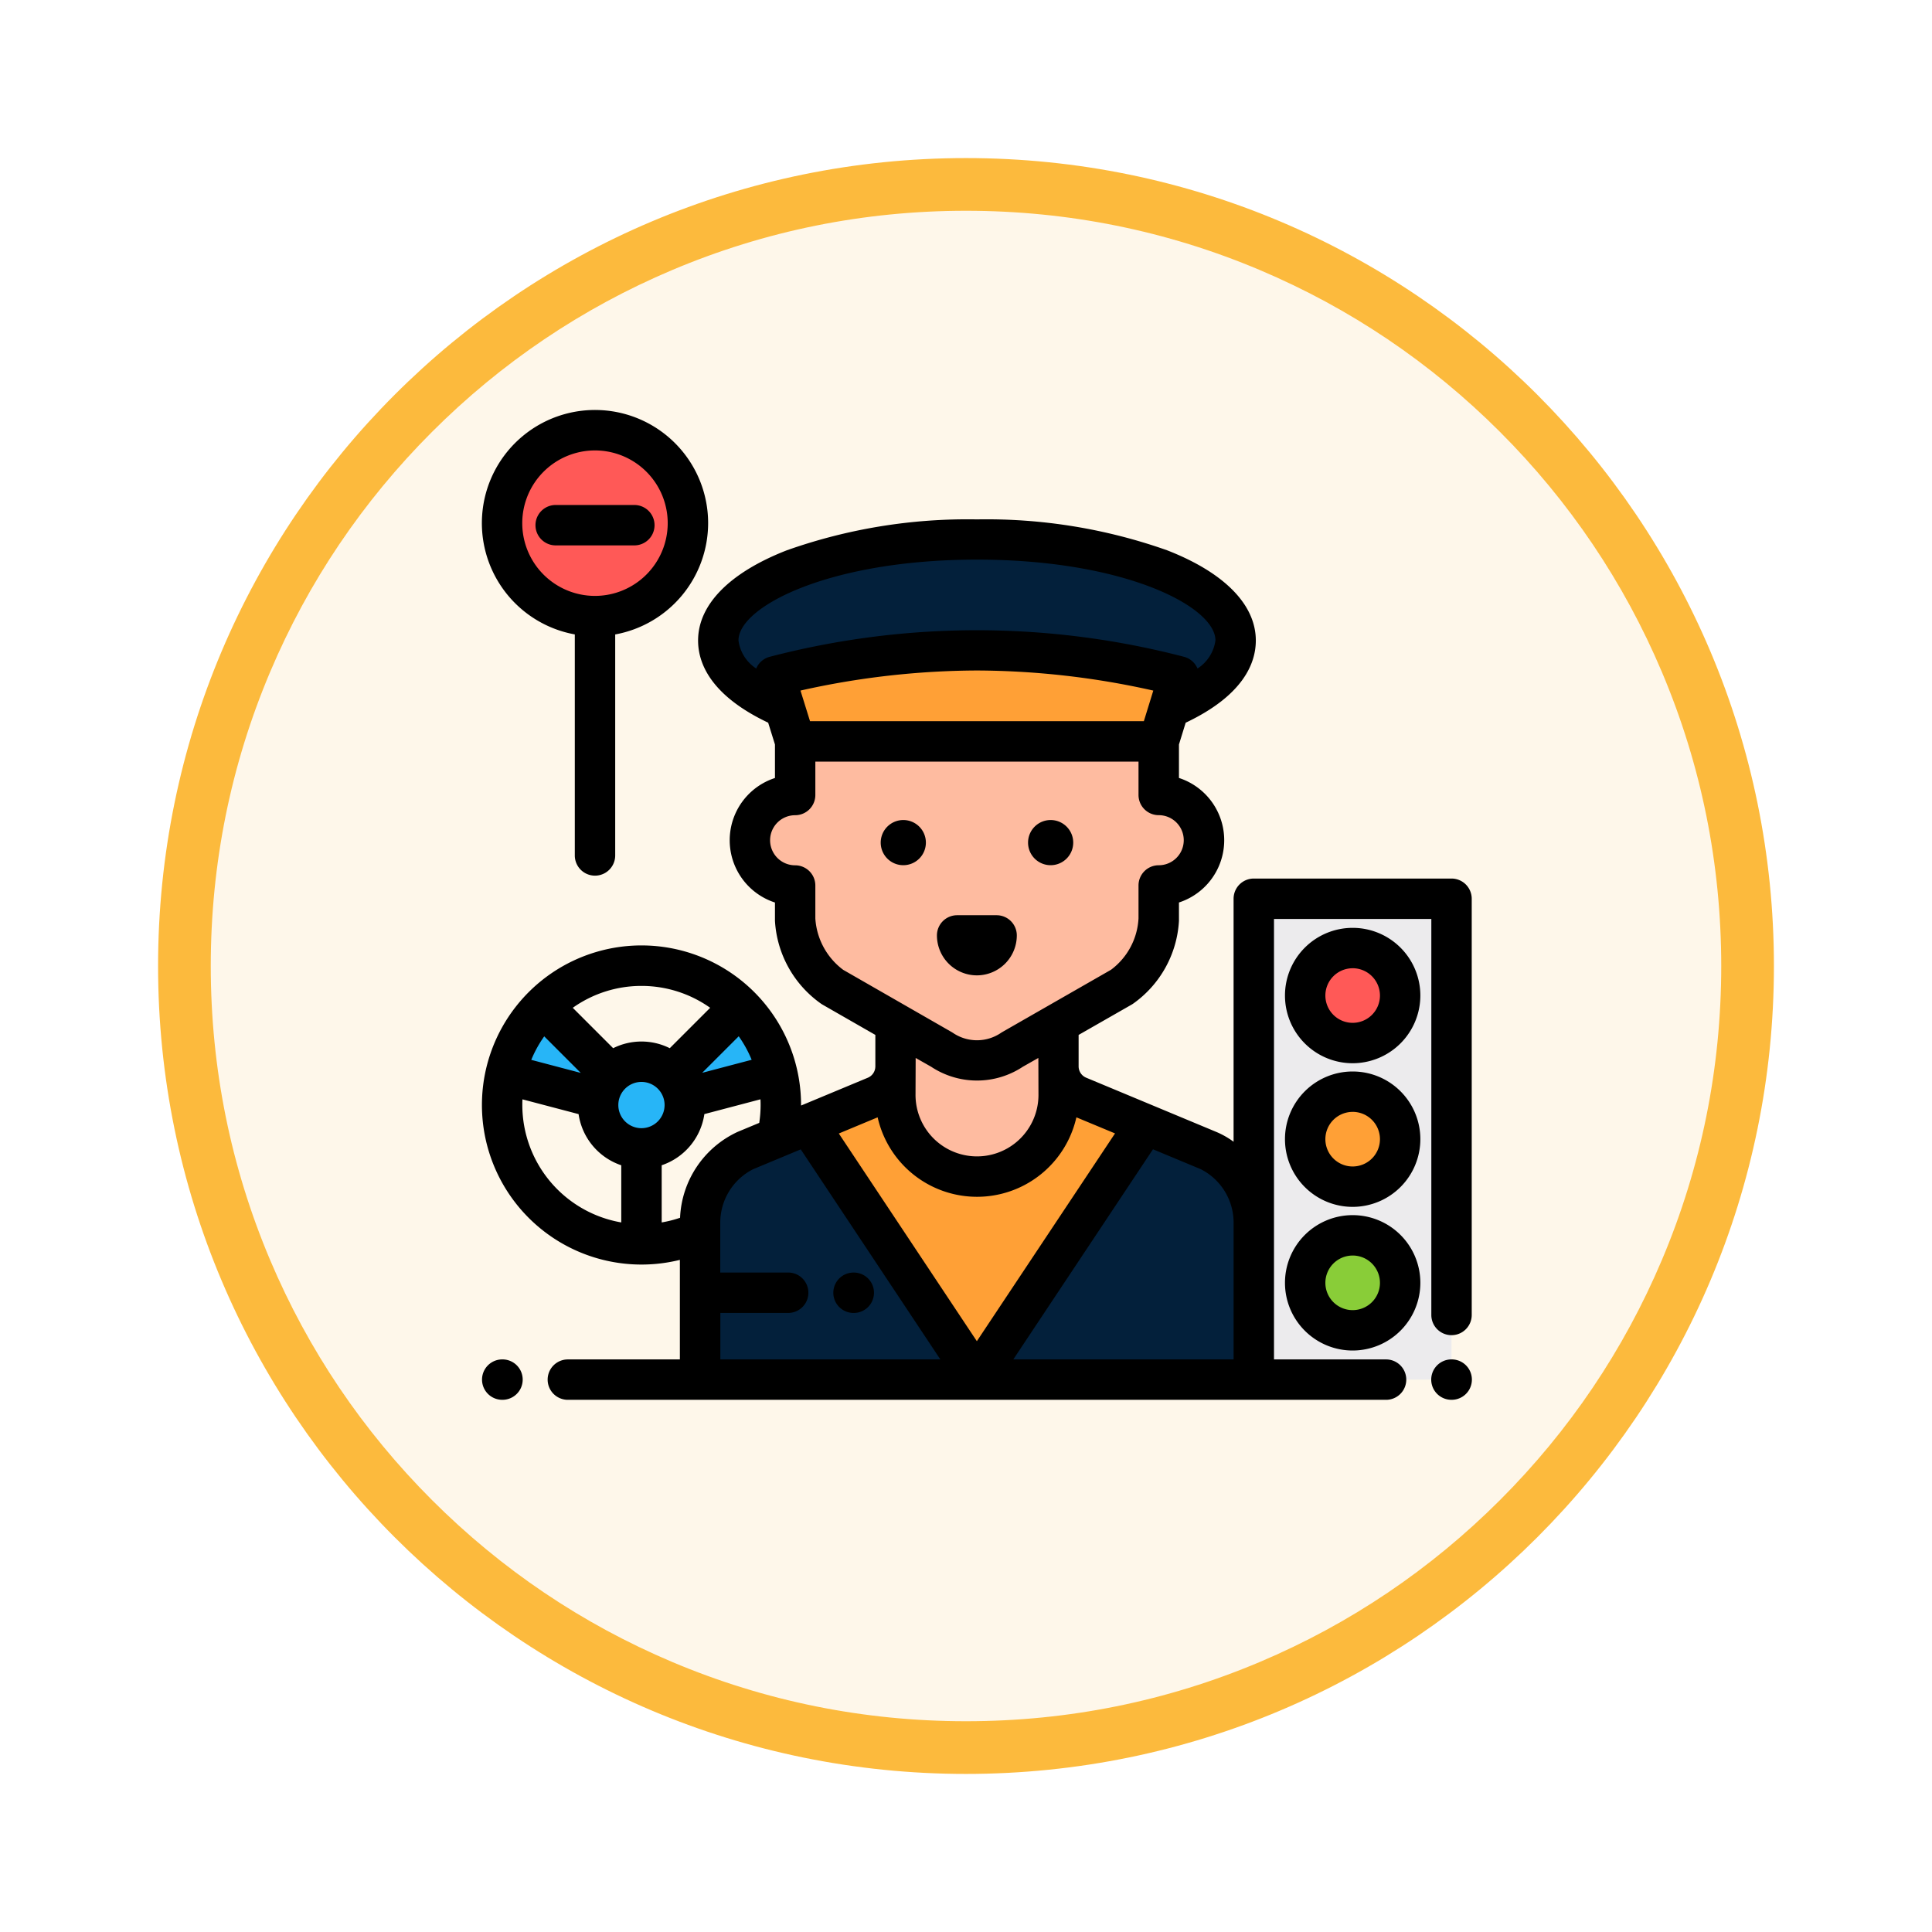 <svg xmlns="http://www.w3.org/2000/svg" xmlns:xlink="http://www.w3.org/1999/xlink" width="110" height="110" viewBox="0 0 110 110">
  <defs>
    <filter id="Trazado_982547" x="0" y="0" width="110" height="110" filterUnits="userSpaceOnUse">
      <feOffset dy="3" input="SourceAlpha"/>
      <feGaussianBlur stdDeviation="3" result="blur"/>
      <feFlood flood-opacity="0.161"/>
      <feComposite operator="in" in2="blur"/>
      <feComposite in="SourceGraphic"/>
    </filter>
  </defs>
  <g id="Grupo_1209005" data-name="Grupo 1209005" transform="translate(-1217.19 -3953.205)">
    <g id="Grupo_1166452" data-name="Grupo 1166452" transform="translate(105.19 1993.205)">
      <g id="Grupo_1164700" data-name="Grupo 1164700" transform="translate(1121 1966)">
        <g id="Grupo_1160931" data-name="Grupo 1160931" transform="translate(0)">
          <g id="Grupo_1160749" data-name="Grupo 1160749" transform="translate(0)">
            <g id="Grupo_1158891" data-name="Grupo 1158891" transform="translate(0 0)">
              <g id="Grupo_1157406" data-name="Grupo 1157406" transform="translate(0)">
                <g id="Grupo_1155793" data-name="Grupo 1155793" transform="translate(0)">
                  <g id="Grupo_1154704" data-name="Grupo 1154704" transform="translate(0)">
                    <g id="Grupo_1150790" data-name="Grupo 1150790" transform="translate(0)">
                      <g id="Grupo_1154214" data-name="Grupo 1154214" transform="translate(0)">
                        <g id="Grupo_1152583" data-name="Grupo 1152583" transform="translate(0 0)">
                          <g id="Grupo_1146973" data-name="Grupo 1146973" transform="translate(0 0)">
                            <g id="Grupo_1146954" data-name="Grupo 1146954">
                              <g transform="matrix(1, 0, 0, 1, -9, -6)" filter="url(#Trazado_982547)">
                                <g id="Trazado_982547-2" data-name="Trazado 982547" transform="translate(9 6)" fill="#fef7ea">
                                  <path d="M 46 90.5 C 39.992 90.5 34.164 89.324 28.679 87.003 C 23.38 84.762 18.621 81.553 14.534 77.466 C 10.446 73.379 7.238 68.62 4.996 63.321 C 2.676 57.836 1.5 52.008 1.5 46 C 1.5 39.992 2.676 34.164 4.996 28.679 C 7.238 23.38 10.446 18.621 14.534 14.534 C 18.621 10.446 23.38 7.238 28.679 4.996 C 34.164 2.676 39.992 1.5 46 1.5 C 52.008 1.5 57.836 2.676 63.321 4.996 C 68.62 7.238 73.379 10.446 77.466 14.534 C 81.554 18.621 84.762 23.38 87.004 28.679 C 89.324 34.164 90.5 39.992 90.5 46 C 90.5 52.008 89.324 57.836 87.004 63.321 C 84.762 68.62 81.554 73.379 77.466 77.466 C 73.379 81.553 68.62 84.762 63.321 87.003 C 57.836 89.324 52.008 90.5 46 90.5 Z" stroke="none"/>
                                  <path d="M 46 3 C 40.194 3 34.563 4.136 29.263 6.378 C 24.143 8.544 19.544 11.644 15.594 15.594 C 11.644 19.544 8.544 24.143 6.378 29.263 C 4.137 34.563 3 40.194 3 46 C 3 51.806 4.137 57.437 6.378 62.737 C 8.544 67.857 11.644 72.455 15.594 76.405 C 19.544 80.355 24.143 83.456 29.263 85.622 C 34.563 87.863 40.194 89 46 89 C 51.806 89 57.437 87.863 62.737 85.622 C 67.857 83.456 72.456 80.355 76.406 76.405 C 80.356 72.455 83.456 67.857 85.622 62.737 C 87.864 57.437 89 51.806 89 46 C 89 40.194 87.864 34.563 85.622 29.263 C 83.456 24.143 80.356 19.544 76.406 15.594 C 72.456 11.644 67.857 8.544 62.737 6.378 C 57.437 4.136 51.806 3 46 3 M 46 -7.62939453125e-06 C 71.405 -7.62939453125e-06 92 20.595 92 46 C 92 71.405 71.405 92 46 92 C 20.595 92 7.62939453125e-06 71.405 7.62939453125e-06 46 C 7.62939453125e-06 20.595 20.595 -7.62939453125e-06 46 -7.62939453125e-06 Z" stroke="none" fill="#fcba3d"/>
                                </g>
                              </g>
                            </g>
                          </g>
                        </g>
                      </g>
                    </g>
                  </g>
                </g>
              </g>
            </g>
          </g>
        </g>
      </g>
    </g>
    <g id="taxi-driver_360450" transform="translate(1244.626 3976.49)">
      <rect id="Rectángulo_418188" data-name="Rectángulo 418188" width="11.258" height="27.378" transform="translate(43.95 27.886)" fill="#ecebed"/>
      <circle id="Elipse_12547" data-name="Elipse 12547" cx="2.704" cy="2.704" r="2.704" transform="translate(46.875 38.871)" fill="#ffa036"/>
      <circle id="Elipse_12548" data-name="Elipse 12548" cx="2.704" cy="2.704" r="2.704" transform="translate(46.875 30.692)" fill="#ff5957"/>
      <circle id="Elipse_12549" data-name="Elipse 12549" cx="2.704" cy="2.704" r="2.704" transform="translate(46.875 47.048)" fill="#89cd38"/>
      <g id="Grupo_1209004" data-name="Grupo 1209004" transform="translate(1.354 34.022)">
        <path id="Trazado_1048523" data-name="Trazado 1048523" d="M60.126,339.544a2.467,2.467,0,1,1,2.467,2.467A2.468,2.468,0,0,1,60.126,339.544Z" transform="translate(-54.86 -333.934)" fill="#27b5f7"/>
        <path id="Trazado_1048524" data-name="Trazado 1048524" d="M14.42,308.535l3.865,3.865a2.461,2.461,0,0,0-.695,1.372h0L12.3,312.378A7.921,7.921,0,0,1,14.42,308.535Z" transform="translate(-12.296 -308.535)" fill="#27b5f7"/>
        <path id="Trazado_1048525" data-name="Trazado 1048525" d="M104.376,312.38l-5.294,1.394h0a2.461,2.461,0,0,0-.694-1.372l3.865-3.865A7.917,7.917,0,0,1,104.376,312.38Z" transform="translate(-88.91 -308.537)" fill="#27b5f7"/>
      </g>
      <path id="Trazado_1048526" data-name="Trazado 1048526" d="M10.447,15.8a5.291,5.291,0,1,1,5.291,5.291A5.291,5.291,0,0,1,10.447,15.8Z" transform="translate(-9.297 -9.298)" fill="#ff5957"/>
      <path id="Trazado_1048527" data-name="Trazado 1048527" d="M133.272,319.093v2.241a1.854,1.854,0,0,0,1.141,1.712l7.4,3.084a4.542,4.542,0,0,1,2.582,4.117v8.927H112.875v-8.927a4.542,4.542,0,0,1,2.582-4.117l7.4-3.084A1.854,1.854,0,0,0,124,321.333v-2.241Z" transform="translate(-100.448 -283.909)" fill="#febba0"/>
      <path id="Trazado_1048528" data-name="Trazado 1048528" d="M115.458,346.01l7.4-3.084a1.853,1.853,0,0,0,1.127-1.493v1.411a4.665,4.665,0,0,0,4.652,4.652h0a4.665,4.665,0,0,0,4.651-4.652v-1.382a1.854,1.854,0,0,0,1.124,1.464l7.4,3.084a4.542,4.542,0,0,1,2.582,4.117v8.927H112.875v-8.927A4.542,4.542,0,0,1,115.458,346.01Z" transform="translate(-100.448 -303.79)" fill="#03203b"/>
      <path id="Trazado_1048529" data-name="Trazado 1048529" d="M141.189,88.546V85.194a10.331,10.331,0,1,1,20.662,0h.041v3.351a2.576,2.576,0,0,1,0,5.153v1.923a5.053,5.053,0,0,1-2.113,3.857l-6.228,3.56a3.574,3.574,0,0,1-4.022,0l-6.209-3.56a5.071,5.071,0,0,1-2.131-3.857V93.7a2.576,2.576,0,1,1,0-5.153Z" transform="translate(-123.352 -66.567)" fill="#febba0"/>
      <path id="Trazado_1048530" data-name="Trazado 1048530" d="M173.822,341.433v1.411a4.665,4.665,0,0,0,4.652,4.652h0a4.665,4.665,0,0,0,4.651-4.652v-1.382a1.854,1.854,0,0,0,1.124,1.464l3.812,1.588-9.594,14.434-9.591-14.431,3.82-1.591A1.854,1.854,0,0,0,173.822,341.433Z" transform="translate(-150.283 -303.79)" fill="#ffa036"/>
      <ellipse id="Elipse_12550" data-name="Elipse 12550" cx="14.728" cy="5.746" rx="14.728" ry="5.746" transform="translate(13.46 7.437)" fill="#03203b"/>
      <path id="Trazado_1048531" data-name="Trazado 1048531" d="M151.519,125.8a45.61,45.61,0,0,1,23,0l-1.145,3.714h-20.7Z" transform="translate(-134.838 -110.58)" fill="#ffa036"/>
      <path id="Trazado_1048532" data-name="Trazado 1048532" d="M419.184,349.842a3.854,3.854,0,1,1,3.854-3.854A3.859,3.859,0,0,1,419.184,349.842Zm0-5.408a1.554,1.554,0,1,0,1.554,1.554A1.556,1.556,0,0,0,419.184,344.433Z" transform="translate(-369.605 -304.413)"/>
      <path id="Trazado_1048533" data-name="Trazado 1048533" d="M419.184,275.557a3.854,3.854,0,1,1,3.854-3.854A3.859,3.859,0,0,1,419.184,275.557Zm0-5.408a1.554,1.554,0,1,0,1.554,1.554A1.556,1.556,0,0,0,419.184,270.148Z" transform="translate(-369.605 -238.306)"/>
      <path id="Trazado_1048534" data-name="Trazado 1048534" d="M419.184,424.127a3.854,3.854,0,1,1,3.854-3.854A3.859,3.859,0,0,1,419.184,424.127Zm0-5.408a1.554,1.554,0,1,0,1.554,1.554A1.556,1.556,0,0,0,419.184,418.718Z" transform="translate(-369.605 -370.519)"/>
      <path id="Trazado_1048535" data-name="Trazado 1048535" d="M492.134,493.343h-.015a1.15,1.15,0,1,1,0-2.3h.015a1.15,1.15,0,1,1,0,2.3Z" transform="translate(-436.917 -436.929)"/>
      <path id="Trazado_1048536" data-name="Trazado 1048536" d="M1.249,493.342H1.234a1.15,1.15,0,0,1,0-2.3h.015a1.15,1.15,0,0,1,0,2.3Z" transform="translate(-0.075 -436.928)"/>
      <path id="Trazado_1048537" data-name="Trazado 1048537" d="M207.55,214.67a1.286,1.286,0,1,1,1.286-1.286A1.287,1.287,0,0,1,207.55,214.67Z" transform="translate(-183.556 -188.694)"/>
      <path id="Trazado_1048538" data-name="Trazado 1048538" d="M283.751,214.67a1.286,1.286,0,1,1,1.286-1.286A1.287,1.287,0,0,1,283.751,214.67Z" transform="translate(-251.368 -188.694)"/>
      <path id="Trazado_1048539" data-name="Trazado 1048539" d="M237.617,264.748a2.277,2.277,0,0,1-2.274-2.274,1.15,1.15,0,0,1,1.15-1.15h2.248a1.15,1.15,0,0,1,1.15,1.15A2.277,2.277,0,0,1,237.617,264.748Z" transform="translate(-209.434 -232.5)"/>
      <path id="Trazado_1048540" data-name="Trazado 1048540" d="M12.882,6.5a6.441,6.441,0,1,0-7.591,6.336V25.421a1.15,1.15,0,1,0,2.3,0V12.838A6.45,6.45,0,0,0,12.882,6.5ZM6.441,10.643A4.141,4.141,0,1,1,10.581,6.5,4.145,4.145,0,0,1,6.441,10.643Z"/>
      <path id="Trazado_1048541" data-name="Trazado 1048541" d="M28.868,49.166a1.15,1.15,0,0,0,0,2.3h4.479a1.15,1.15,0,0,0,0-2.3Z" transform="translate(-24.666 -43.699)"/>
      <path id="Trazado_1048542" data-name="Trazado 1048542" d="M182.92,448.42h-.015a1.15,1.15,0,1,1,0-2.3h.015a1.15,1.15,0,1,1,0,2.3Z" transform="translate(-161.745 -396.951)"/>
      <path id="Trazado_1048543" data-name="Trazado 1048543" d="M55.234,77.059H43.976a1.15,1.15,0,0,0-1.15,1.15V92.044a4.806,4.806,0,0,0-.99-.562l-7.4-3.084a.7.7,0,0,1-.433-.65V85.962l3.024-1.729.063-.039a6.2,6.2,0,0,0,2.626-4.729c0-.029,0-.058,0-.088v-.955a3.727,3.727,0,0,0,0-7.09V69.426l.382-1.239c3.284-1.557,3.994-3.39,3.994-4.681,0-2.042-1.792-3.865-5.046-5.135A30.813,30.813,0,0,0,28.215,56.61a30.811,30.811,0,0,0-10.832,1.762c-3.254,1.27-5.046,3.093-5.046,5.135,0,1.289.709,3.121,3.99,4.678l.387,1.242v1.907a3.727,3.727,0,0,0,0,7.09v.955c0,.029,0,.059,0,.088A6.211,6.211,0,0,0,19.361,84.2l.062.038,3.007,1.724v1.791c0,.031-.008.1-.009.109A.7.7,0,0,1,22,88.4l-3.8,1.583c0-.009,0-.018,0-.026A9.085,9.085,0,1,0,11.3,98.77v5.668H4.922a1.15,1.15,0,0,0,0,2.3H51.508a1.15,1.15,0,0,0,0-2.3H45.127V79.359h8.958v22.548a1.15,1.15,0,1,0,2.3,0v-23.7A1.15,1.15,0,0,0,55.234,77.059ZM18.71,68.1l-.543-1.744a46.457,46.457,0,0,1,10.048-1.143,46.328,46.328,0,0,1,10.04,1.144L37.717,68.1Zm-4.073-4.6c0-1.919,5.165-4.6,13.578-4.6s13.578,2.677,13.578,4.6A2.261,2.261,0,0,1,40.773,65.1q-.022-.054-.05-.1a1.15,1.15,0,0,0-.691-.559,46.747,46.747,0,0,0-23.646,0,1.15,1.15,0,0,0-.692.56c-.017.032-.032.064-.046.1A2.252,2.252,0,0,1,14.637,63.506ZM20.6,82.257a3.959,3.959,0,0,1-1.587-2.925V77.455a1.15,1.15,0,0,0-1.15-1.15,1.426,1.426,0,0,1,0-2.852,1.15,1.15,0,0,0,1.15-1.15V70.4h18.4v1.9a1.15,1.15,0,0,0,1.15,1.15,1.426,1.426,0,1,1,0,2.852,1.15,1.15,0,0,0-1.15,1.15v1.877a3.9,3.9,0,0,1-1.568,2.925L29.655,85.8l-.063.039a2.434,2.434,0,0,1-2.754,0l-.062-.038Zm11.117,7.121a3.5,3.5,0,0,1-7,0l.008-2.105.88.5a4.73,4.73,0,0,0,5.224,0l.882-.5Zm-16.329-2-2.818.742,2.081-2.081A6.777,6.777,0,0,1,15.389,87.382ZM9.114,83.172a6.743,6.743,0,0,1,3.911,1.246l-2.3,2.3a3.606,3.606,0,0,0-3.223,0l-2.3-2.3A6.743,6.743,0,0,1,9.114,83.172ZM3.577,86.044l2.081,2.081-2.819-.743A6.772,6.772,0,0,1,3.577,86.044ZM7.963,96.638A6.793,6.793,0,0,1,2.33,89.955c0-.109,0-.217.008-.325l3.195.841a3.627,3.627,0,0,0,2.43,2.913v3.254Zm1.15-5.366a1.317,1.317,0,1,1,1.317-1.317A1.319,1.319,0,0,1,9.114,91.272Zm2.2,5.1a6.726,6.726,0,0,1-1.048.266V93.383a3.627,3.627,0,0,0,2.43-2.913l3.194-.842c.005.108.008.216.008.325a6.849,6.849,0,0,1-.078,1.017l-1.225.51A5.652,5.652,0,0,0,11.311,96.374Zm2.292,8.064v-2.645h3.862a1.15,1.15,0,1,0,0-2.3H13.6V96.661a3.409,3.409,0,0,1,1.875-3.055l2.707-1.128,7.949,11.96H13.6Zm6.745-12.861h0l2.21-.921a5.8,5.8,0,0,0,11.316,0l2.2.916h0L28.209,103.4Zm22.478,12.861H30.285l7.952-11.963,2.715,1.131a3.409,3.409,0,0,1,1.875,3.055v7.777Z" transform="translate(-0.027 -50.323)"/>
    </g>
  </g>
</svg>
